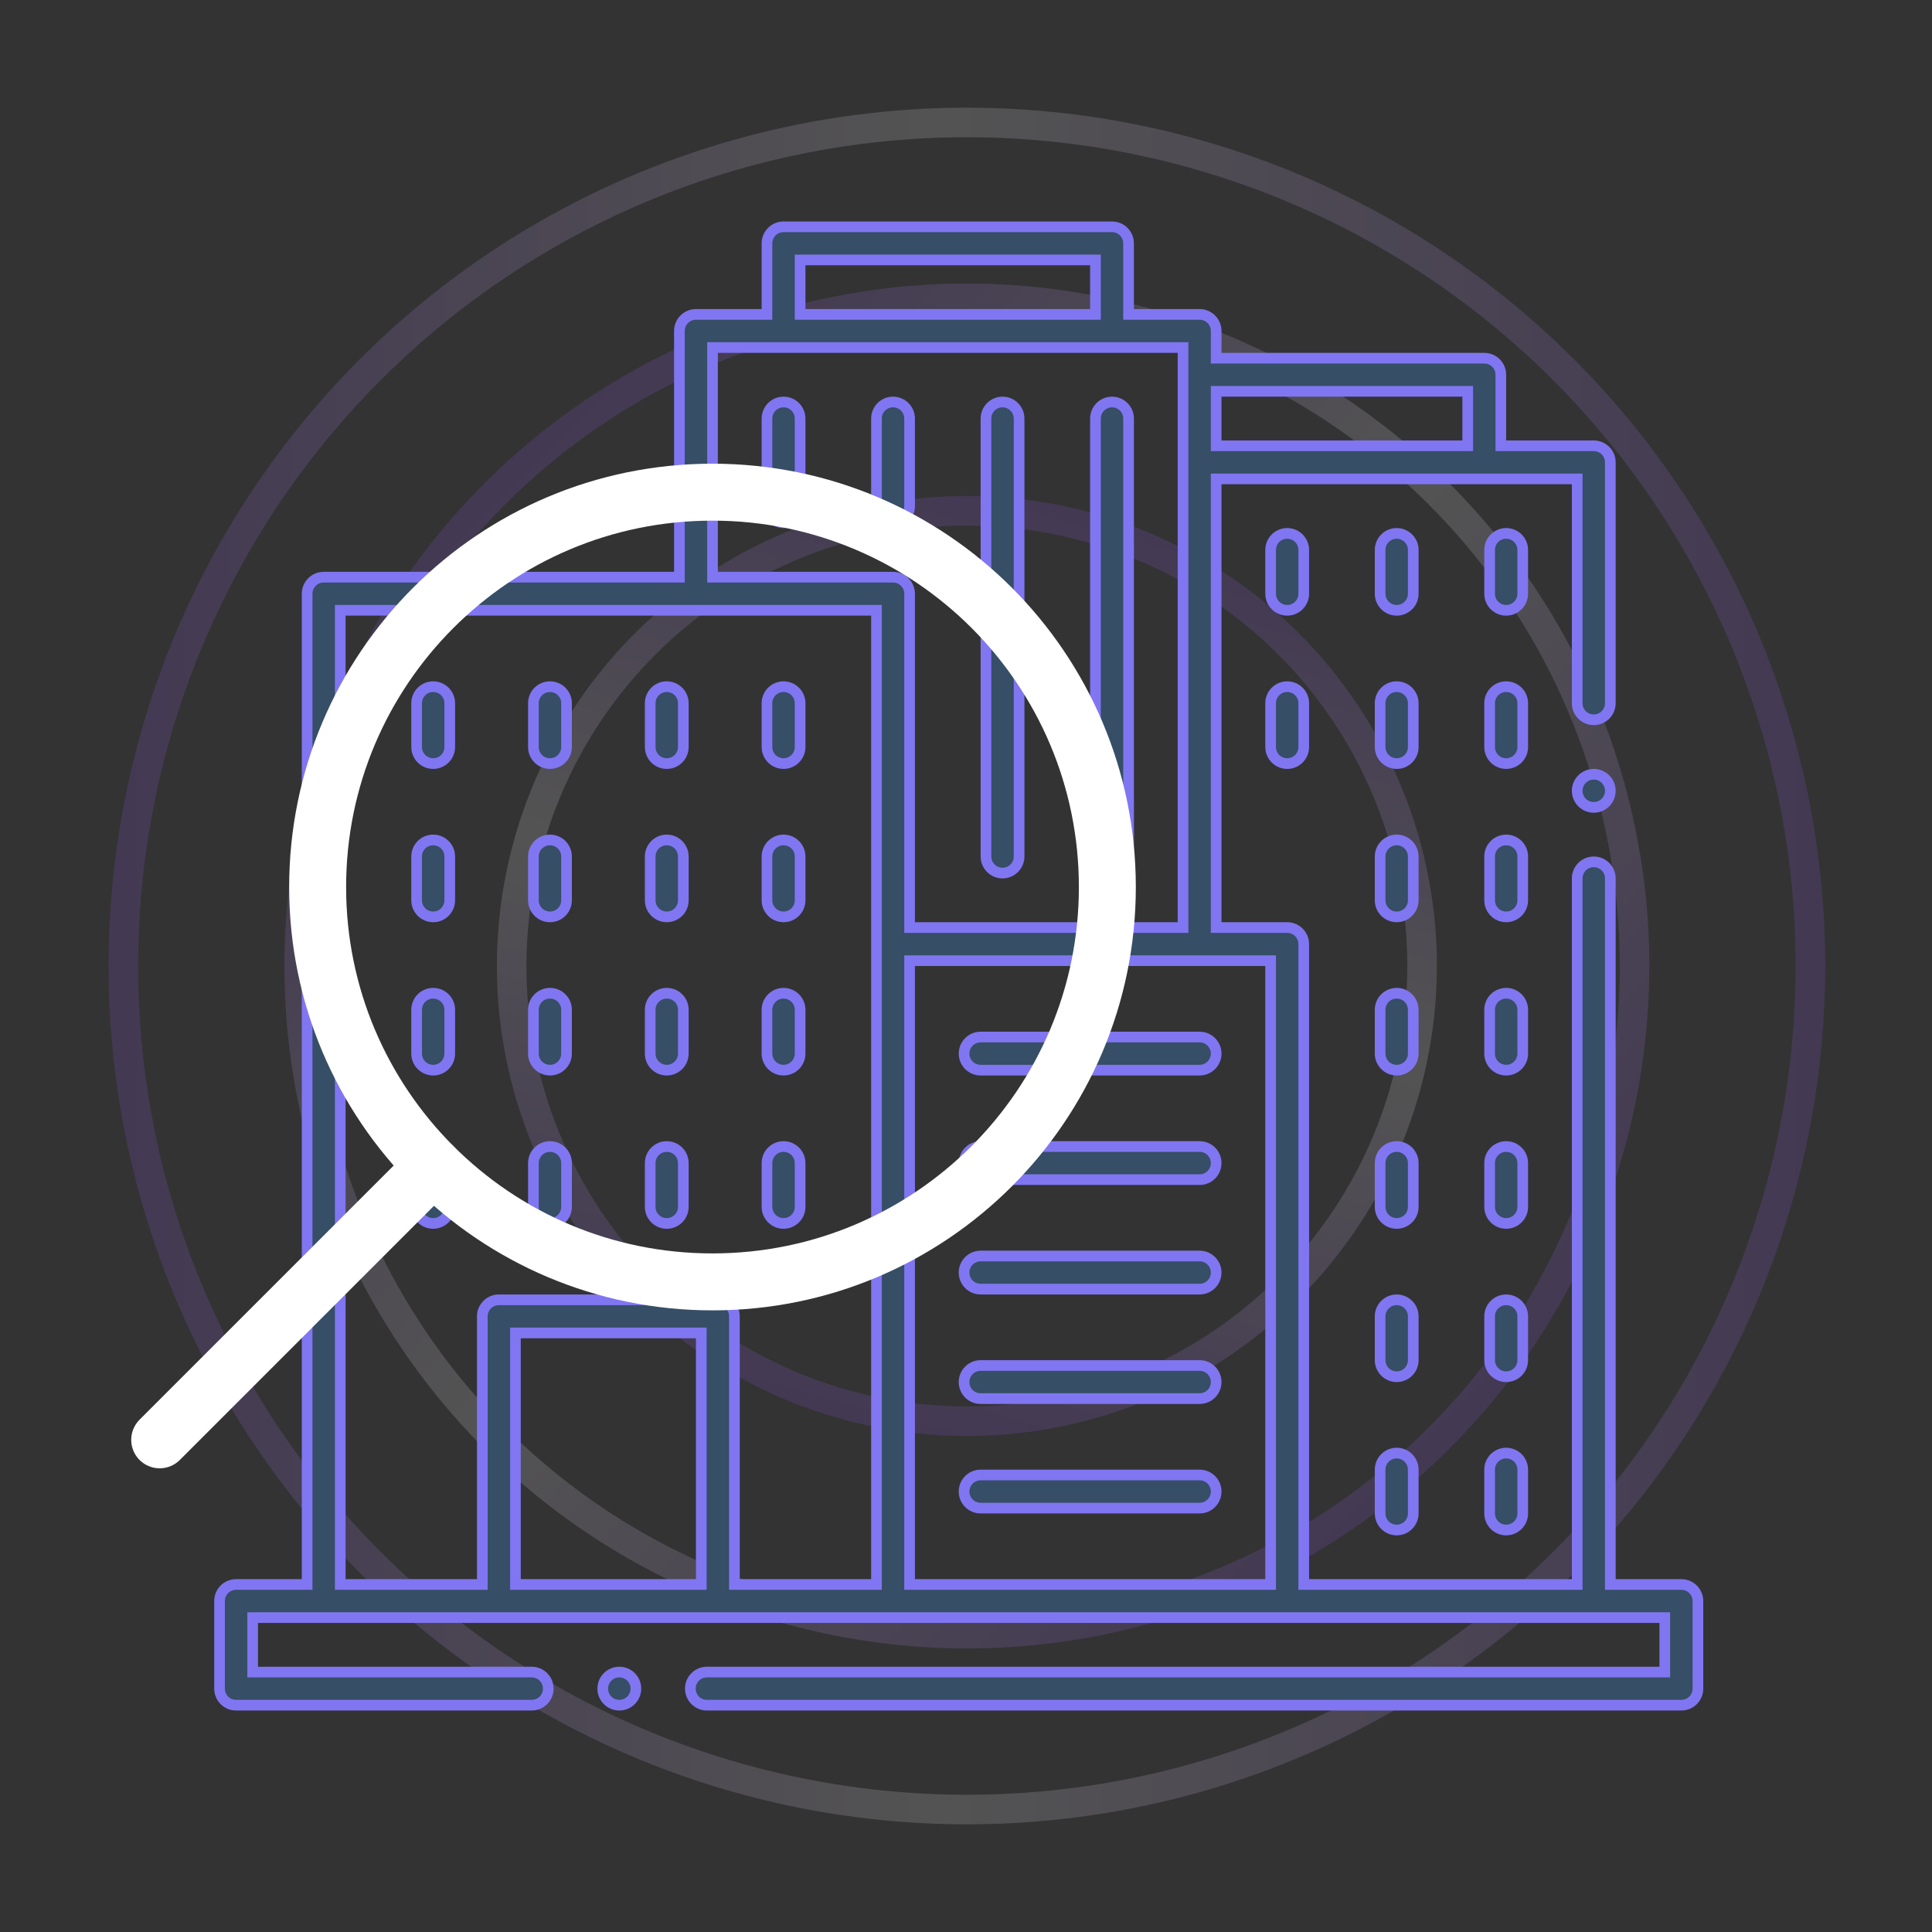 <svg width="392" height="392" viewBox="0 0 392 392" fill="none" xmlns="http://www.w3.org/2000/svg">
<rect x="0" y="0" width="392" height="392" fill="#333333" stroke="none"/>
<g opacity="0.33">
<circle opacity="0.48" cx="196.179" cy="196" r="171.154" stroke="url(#paint0_linear_3_18426)" stroke-width="6"/>
<circle opacity="0.48" cx="196.18" cy="196" r="135.467" transform="rotate(45 196.18 196)" stroke="url(#paint1_linear_3_18426)" stroke-width="6"/>
<circle opacity="0.48" cx="196.178" cy="196" r="92.361" transform="rotate(105 196.178 196)" stroke="url(#paint2_linear_3_18426)" stroke-width="6"/>
</g>
<path d="M326.732 320.405V321.488H327.815H341.144C343 321.488 344.504 322.992 344.504 324.848V342.62C344.504 344.476 343 345.98 341.144 345.98H143.429C141.573 345.98 140.069 344.476 140.069 342.62C140.069 340.764 141.573 339.26 143.429 339.26H336.701H337.784V338.177V329.291V328.208H336.701H52.347H51.264V329.291V338.177V339.26H52.347H107.885C109.741 339.26 111.245 340.764 111.245 342.62C111.245 344.476 109.741 345.98 107.885 345.98H47.904C46.048 345.98 44.544 344.476 44.544 342.62V324.848C44.544 322.992 46.048 321.488 47.904 321.488H61.233H62.316V320.405V120.469C62.316 118.612 63.82 117.109 65.676 117.109H136.765H137.848V116.025V67.152C137.848 65.296 139.352 63.792 141.208 63.792H154.537H155.62V62.709V49.38C155.62 47.524 157.124 46.02 158.98 46.02H225.625C227.481 46.02 228.985 47.524 228.985 49.38V62.709V63.792H230.068H243.397C245.253 63.792 246.757 65.296 246.757 67.152V71.595V72.678H247.84H301.157C303.013 72.678 304.516 74.182 304.516 76.038V89.367V90.451H305.6H323.372C325.228 90.451 326.732 91.954 326.732 93.81V142.684C326.732 144.54 325.228 146.043 323.372 146.043C321.516 146.043 320.012 144.54 320.012 142.684V98.253V97.17H318.929H247.84H246.757V98.253V187.114V188.197H247.84H261.169C263.025 188.197 264.529 189.701 264.529 191.557V320.405V321.488H265.612H318.929H320.012V320.405V178.228C320.012 176.372 321.516 174.868 323.372 174.868C325.228 174.868 326.732 176.372 326.732 178.228V320.405ZM247.84 79.398H246.757V80.481V89.367V90.451H247.84H296.714H297.797V89.367V80.481V79.398H296.714H247.84ZM163.423 52.74H162.34V53.823V62.709V63.792H163.423H221.182H222.265V62.709V53.823V52.74H221.182H163.423ZM141.208 321.488H142.291V320.405V271.532V270.448H141.208H105.663H104.58V271.532V320.405V321.488H105.663H141.208ZM176.752 321.488H177.835V320.405V124.912V123.828H176.752H70.119H69.036V124.912V320.405V321.488H70.119H96.777H97.861V320.405V267.089C97.861 265.232 99.364 263.729 101.22 263.729H145.651C147.507 263.729 149.01 265.232 149.01 267.089V320.405V321.488H150.094H176.752ZM144.567 116.025V117.109H145.651H181.195C183.051 117.109 184.555 118.612 184.555 120.469V187.114V188.197H185.638H238.954H240.038V187.114V71.595V70.512H238.954H145.651H144.567V71.595V116.025ZM256.726 321.488H257.81V320.405V196V194.917H256.726H185.638H184.555V196V320.405V321.488H185.638H256.726Z" fill="#364E66" stroke="#8076F1" stroke-width="2.167"/>
<path d="M91.252 151.57C91.252 153.426 89.748 154.929 87.892 154.929C86.036 154.929 84.532 153.426 84.532 151.57V142.684C84.532 140.828 86.036 139.324 87.892 139.324C89.748 139.324 91.252 140.828 91.252 142.684V151.57Z" fill="#364E66" stroke="#8076F1" stroke-width="2.167"/>
<path d="M114.947 151.57C114.947 153.426 113.444 154.929 111.588 154.929C109.731 154.929 108.228 153.426 108.228 151.57V142.684C108.228 140.828 109.731 139.324 111.588 139.324C113.444 139.324 114.947 140.828 114.947 142.684V151.57Z" fill="#364E66" stroke="#8076F1" stroke-width="2.167"/>
<path d="M138.645 151.57C138.645 153.426 137.141 154.929 135.285 154.929C133.429 154.929 131.925 153.426 131.925 151.57V142.684C131.925 140.828 133.429 139.324 135.285 139.324C137.141 139.324 138.645 140.828 138.645 142.684V151.57Z" fill="#364E66" stroke="#8076F1" stroke-width="2.167"/>
<path d="M162.34 151.57C162.34 153.426 160.836 154.929 158.98 154.929C157.124 154.929 155.62 153.426 155.62 151.57V142.684C155.62 140.828 157.124 139.324 158.98 139.324C160.836 139.324 162.34 140.828 162.34 142.684V151.57Z" fill="#364E66" stroke="#8076F1" stroke-width="2.167"/>
<path d="M91.252 182.671C91.252 184.527 89.748 186.031 87.892 186.031C86.036 186.031 84.532 184.527 84.532 182.671V173.785C84.532 171.929 86.036 170.425 87.892 170.425C89.748 170.425 91.252 171.929 91.252 173.785V182.671Z" fill="#364E66" stroke="#8076F1" stroke-width="2.167"/>
<path d="M114.947 182.671C114.947 184.527 113.444 186.031 111.588 186.031C109.731 186.031 108.228 184.527 108.228 182.671V173.785C108.228 171.929 109.731 170.425 111.588 170.425C113.444 170.425 114.947 171.929 114.947 173.785V182.671Z" fill="#364E66" stroke="#8076F1" stroke-width="2.167"/>
<path d="M138.645 182.671C138.645 184.527 137.141 186.031 135.285 186.031C133.429 186.031 131.925 184.527 131.925 182.671V173.785C131.925 171.929 133.429 170.425 135.285 170.425C137.141 170.425 138.645 171.929 138.645 173.785V182.671Z" fill="#364E66" stroke="#8076F1" stroke-width="2.167"/>
<path d="M162.34 182.671C162.34 184.527 160.836 186.031 158.98 186.031C157.124 186.031 155.62 184.527 155.62 182.671V173.785C155.62 171.929 157.124 170.425 158.98 170.425C160.836 170.425 162.34 171.929 162.34 173.785V182.671Z" fill="#364E66" stroke="#8076F1" stroke-width="2.167"/>
<path d="M91.252 213.772C91.252 215.628 89.748 217.132 87.892 217.132C86.036 217.132 84.532 215.628 84.532 213.772V204.886C84.532 203.03 86.036 201.526 87.892 201.526C89.748 201.526 91.252 203.03 91.252 204.886V213.772Z" fill="#364E66" stroke="#8076F1" stroke-width="2.167"/>
<path d="M114.947 213.772C114.947 215.628 113.444 217.132 111.588 217.132C109.731 217.132 108.228 215.628 108.228 213.772V204.886C108.228 203.03 109.731 201.526 111.588 201.526C113.444 201.526 114.947 203.03 114.947 204.886V213.772Z" fill="#364E66" stroke="#8076F1" stroke-width="2.167"/>
<path d="M138.645 213.772C138.645 215.628 137.141 217.132 135.285 217.132C133.429 217.132 131.925 215.628 131.925 213.772V204.886C131.925 203.03 133.429 201.526 135.285 201.526C137.141 201.526 138.645 203.03 138.645 204.886V213.772Z" fill="#364E66" stroke="#8076F1" stroke-width="2.167"/>
<path d="M162.34 213.772C162.34 215.628 160.836 217.132 158.98 217.132C157.124 217.132 155.62 215.628 155.62 213.772V204.886C155.62 203.03 157.124 201.526 158.98 201.526C160.836 201.526 162.34 203.03 162.34 204.886V213.772Z" fill="#364E66" stroke="#8076F1" stroke-width="2.167"/>
<path d="M91.252 244.873C91.252 246.729 89.748 248.233 87.892 248.233C86.036 248.233 84.532 246.729 84.532 244.873V235.987C84.532 234.131 86.036 232.628 87.892 232.628C89.748 232.628 91.252 234.131 91.252 235.987V244.873Z" fill="#364E66" stroke="#8076F1" stroke-width="2.167"/>
<path d="M114.947 244.873C114.947 246.729 113.444 248.233 111.588 248.233C109.731 248.233 108.228 246.729 108.228 244.873V235.987C108.228 234.131 109.731 232.628 111.588 232.628C113.444 232.628 114.947 234.131 114.947 235.987V244.873Z" fill="#364E66" stroke="#8076F1" stroke-width="2.167"/>
<path d="M138.645 244.873C138.645 246.729 137.141 248.233 135.285 248.233C133.429 248.233 131.925 246.729 131.925 244.873V235.987C131.925 234.131 133.429 232.628 135.285 232.628C137.141 232.628 138.645 234.131 138.645 235.987V244.873Z" fill="#364E66" stroke="#8076F1" stroke-width="2.167"/>
<path d="M162.34 244.873C162.34 246.729 160.836 248.233 158.98 248.233C157.124 248.233 155.62 246.729 155.62 244.873V235.987C155.62 234.131 157.124 232.628 158.98 232.628C160.836 232.628 162.34 234.131 162.34 235.987V244.873Z" fill="#364E66" stroke="#8076F1" stroke-width="2.167"/>
<path d="M228.986 173.785C228.986 175.641 227.483 177.145 225.627 177.145C223.771 177.145 222.267 175.641 222.267 173.785V84.924C222.267 83.068 223.771 81.564 225.627 81.564C227.483 81.564 228.986 83.068 228.986 84.924V173.785Z" fill="#364E66" stroke="#8076F1" stroke-width="2.167"/>
<path d="M206.772 173.785C206.772 175.641 205.268 177.145 203.412 177.145C201.556 177.145 200.052 175.641 200.052 173.785V84.924C200.052 83.068 201.556 81.564 203.412 81.564C205.268 81.564 206.772 83.068 206.772 84.924V173.785Z" fill="#364E66" stroke="#8076F1" stroke-width="2.167"/>
<path d="M181.195 81.564C183.051 81.564 184.555 83.068 184.555 84.924V102.696C184.555 104.552 183.051 106.056 181.195 106.056C179.339 106.056 177.835 104.552 177.835 102.696V84.924C177.835 83.068 179.339 81.564 181.195 81.564Z" fill="#364E66" stroke="#8076F1" stroke-width="2.167"/>
<path d="M155.62 84.924C155.62 83.068 157.124 81.564 158.98 81.564C160.836 81.564 162.34 83.068 162.34 84.924V102.696C162.34 104.552 160.836 106.056 158.98 106.056C157.124 106.056 155.62 104.552 155.62 102.696V84.924Z" fill="#364E66" stroke="#8076F1" stroke-width="2.167"/>
<path d="M243.399 217.132H198.968C197.112 217.132 195.609 215.628 195.609 213.772C195.609 211.916 197.112 210.412 198.968 210.412H243.399C245.255 210.412 246.758 211.916 246.758 213.772C246.758 215.628 245.255 217.132 243.399 217.132Z" fill="#364E66" stroke="#8076F1" stroke-width="2.167"/>
<path d="M243.399 239.347H198.968C197.112 239.347 195.609 237.843 195.609 235.987C195.609 234.131 197.112 232.628 198.968 232.628H243.399C245.255 232.628 246.758 234.131 246.758 235.987C246.758 237.843 245.255 239.347 243.399 239.347Z" fill="#364E66" stroke="#8076F1" stroke-width="2.167"/>
<path d="M243.399 261.562H198.968C197.112 261.562 195.609 260.058 195.609 258.202C195.609 256.346 197.112 254.843 198.968 254.843H243.399C245.255 254.843 246.758 256.346 246.758 258.202C246.758 260.058 245.255 261.562 243.399 261.562Z" fill="#364E66" stroke="#8076F1" stroke-width="2.167"/>
<path d="M243.399 283.777H198.968C197.112 283.777 195.609 282.274 195.609 280.418C195.609 278.562 197.112 277.058 198.968 277.058H243.399C245.255 277.058 246.758 278.562 246.758 280.418C246.758 282.274 245.255 283.777 243.399 283.777Z" fill="#364E66" stroke="#8076F1" stroke-width="2.167"/>
<path d="M243.399 305.993H198.968C197.112 305.993 195.609 304.489 195.609 302.633C195.609 300.777 197.112 299.273 198.968 299.273H243.399C245.255 299.273 246.758 300.777 246.758 302.633C246.758 304.489 245.255 305.993 243.399 305.993Z" fill="#364E66" stroke="#8076F1" stroke-width="2.167"/>
<path d="M261.17 108.223C263.026 108.223 264.529 109.726 264.529 111.582V120.468C264.529 122.325 263.026 123.828 261.17 123.828C259.314 123.828 257.81 122.325 257.81 120.468V111.582C257.81 109.726 259.314 108.223 261.17 108.223Z" fill="#364E66" stroke="#8076F1" stroke-width="2.167"/>
<path d="M283.386 108.223C285.242 108.223 286.746 109.726 286.746 111.582V120.468C286.746 122.325 285.242 123.828 283.386 123.828C281.53 123.828 280.027 122.325 280.027 120.468V111.582C280.027 109.726 281.53 108.223 283.386 108.223Z" fill="#364E66" stroke="#8076F1" stroke-width="2.167"/>
<path d="M305.601 108.223C307.457 108.223 308.961 109.726 308.961 111.582V120.468C308.961 122.325 307.457 123.828 305.601 123.828C303.745 123.828 302.241 122.325 302.241 120.468V111.582C302.241 109.726 303.745 108.223 305.601 108.223Z" fill="#364E66" stroke="#8076F1" stroke-width="2.167"/>
<path d="M257.81 142.684C257.81 140.828 259.314 139.324 261.17 139.324C263.026 139.324 264.529 140.828 264.529 142.684V151.57C264.529 153.426 263.026 154.929 261.17 154.929C259.314 154.929 257.81 153.426 257.81 151.57V142.684Z" fill="#364E66" stroke="#8076F1" stroke-width="2.167"/>
<path d="M283.386 139.324C285.242 139.324 286.746 140.828 286.746 142.684V151.57C286.746 153.426 285.242 154.929 283.386 154.929C281.53 154.929 280.027 153.426 280.027 151.57V142.684C280.027 140.828 281.53 139.324 283.386 139.324Z" fill="#364E66" stroke="#8076F1" stroke-width="2.167"/>
<path d="M305.601 139.324C307.457 139.324 308.961 140.828 308.961 142.684V151.57C308.961 153.426 307.457 154.929 305.601 154.929C303.745 154.929 302.241 153.426 302.241 151.57V142.684C302.241 140.828 303.745 139.324 305.601 139.324Z" fill="#364E66" stroke="#8076F1" stroke-width="2.167"/>
<path d="M283.386 170.425C285.242 170.425 286.746 171.929 286.746 173.785V182.671C286.746 184.527 285.242 186.031 283.386 186.031C281.53 186.031 280.027 184.527 280.027 182.671V173.785C280.027 171.929 281.53 170.425 283.386 170.425Z" fill="#364E66" stroke="#8076F1" stroke-width="2.167"/>
<path d="M305.601 170.425C307.457 170.425 308.961 171.929 308.961 173.785V182.671C308.961 184.527 307.457 186.031 305.601 186.031C303.745 186.031 302.241 184.527 302.241 182.671V173.785C302.241 171.929 303.745 170.425 305.601 170.425Z" fill="#364E66" stroke="#8076F1" stroke-width="2.167"/>
<path d="M283.386 201.526C285.242 201.526 286.746 203.03 286.746 204.886V213.772C286.746 215.628 285.242 217.132 283.386 217.132C281.53 217.132 280.027 215.628 280.027 213.772V204.886C280.027 203.03 281.53 201.526 283.386 201.526Z" fill="#364E66" stroke="#8076F1" stroke-width="2.167"/>
<path d="M305.601 201.526C307.457 201.526 308.961 203.03 308.961 204.886V213.772C308.961 215.628 307.457 217.132 305.601 217.132C303.745 217.132 302.241 215.628 302.241 213.772V204.886C302.241 203.03 303.745 201.526 305.601 201.526Z" fill="#364E66" stroke="#8076F1" stroke-width="2.167"/>
<path d="M283.386 232.628C285.242 232.628 286.746 234.131 286.746 235.987V244.873C286.746 246.729 285.242 248.233 283.386 248.233C281.53 248.233 280.027 246.729 280.027 244.873V235.987C280.027 234.131 281.53 232.628 283.386 232.628Z" fill="#364E66" stroke="#8076F1" stroke-width="2.167"/>
<path d="M305.601 232.628C307.457 232.628 308.961 234.131 308.961 235.987V244.873C308.961 246.729 307.457 248.233 305.601 248.233C303.745 248.233 302.241 246.729 302.241 244.873V235.987C302.241 234.131 303.745 232.628 305.601 232.628Z" fill="#364E66" stroke="#8076F1" stroke-width="2.167"/>
<path d="M283.386 263.729C285.242 263.729 286.746 265.232 286.746 267.088V275.975C286.746 277.831 285.242 279.334 283.386 279.334C281.53 279.334 280.027 277.831 280.027 275.975V267.088C280.027 265.232 281.53 263.729 283.386 263.729Z" fill="#364E66" stroke="#8076F1" stroke-width="2.167"/>
<path d="M305.601 263.729C307.457 263.729 308.961 265.232 308.961 267.088V275.975C308.961 277.831 307.457 279.334 305.601 279.334C303.745 279.334 302.241 277.831 302.241 275.975V267.088C302.241 265.232 303.745 263.729 305.601 263.729Z" fill="#364E66" stroke="#8076F1" stroke-width="2.167"/>
<path d="M280.027 298.19C280.027 296.334 281.53 294.83 283.386 294.83C285.242 294.83 286.746 296.334 286.746 298.19V307.076C286.746 308.932 285.242 310.436 283.386 310.436C281.53 310.436 280.027 308.932 280.027 307.076V298.19Z" fill="#364E66" stroke="#8076F1" stroke-width="2.167"/>
<path d="M302.241 298.19C302.241 296.334 303.745 294.83 305.601 294.83C307.457 294.83 308.961 296.334 308.961 298.19V307.076C308.961 308.932 307.457 310.436 305.601 310.436C303.745 310.436 302.241 308.932 302.241 307.076V298.19Z" fill="#364E66" stroke="#8076F1" stroke-width="2.167"/>
<path d="M326.732 160.456C326.732 162.311 325.228 163.816 323.373 163.816C321.517 163.816 320.013 162.311 320.013 160.456C320.013 158.6 321.517 157.096 323.373 157.096C325.228 157.096 326.732 158.6 326.732 160.456Z" fill="#364E66" stroke="#8076F1" stroke-width="2.167"/>
<path d="M129.018 342.62C129.018 344.476 127.513 345.98 125.658 345.98C123.802 345.98 122.298 344.476 122.298 342.62C122.298 340.764 123.802 339.26 125.658 339.26C127.513 339.26 129.018 340.764 129.018 342.62Z" fill="#364E66" stroke="#8076F1" stroke-width="2.167"/>
<g clip-path="url(#clip0_3_18426)">
<path d="M64.448 179.977C64.448 224.224 100.317 260.093 144.564 260.093C188.811 260.093 224.68 224.224 224.68 179.977C224.68 135.73 188.811 99.861 144.564 99.861C100.317 99.861 64.448 135.73 64.448 179.977Z" stroke="white" stroke-width="11.555" stroke-linecap="round" stroke-linejoin="round"/>
<path d="M87.912 236.629L32.402 292.139" stroke="white" stroke-width="11.555" stroke-linecap="round" stroke-linejoin="round"/>
</g>
<defs>
<linearGradient id="paint0_linear_3_18426" x1="370.333" y1="196" x2="22.025" y2="196" gradientUnits="userSpaceOnUse">
<stop stop-color="#9857FF"/>
<stop offset="0.517" stop-color="white"/>
<stop offset="1" stop-color="#9857FF"/>
</linearGradient>
<linearGradient id="paint1_linear_3_18426" x1="334.646" y1="196" x2="57.713" y2="196" gradientUnits="userSpaceOnUse">
<stop stop-color="#9857FF"/>
<stop offset="0.517" stop-color="white"/>
<stop offset="1" stop-color="#9857FF"/>
</linearGradient>
<linearGradient id="paint2_linear_3_18426" x1="291.539" y1="196" x2="100.818" y2="196" gradientUnits="userSpaceOnUse">
<stop stop-color="#9857FF"/>
<stop offset="0.517" stop-color="white"/>
<stop offset="1" stop-color="#9857FF"/>
</linearGradient>
<clipPath id="clip0_3_18426">
<rect width="256.37" height="256.37" fill="white" transform="translate(256.727 67.815) rotate(90)"/>
</clipPath>
</defs>
</svg>

